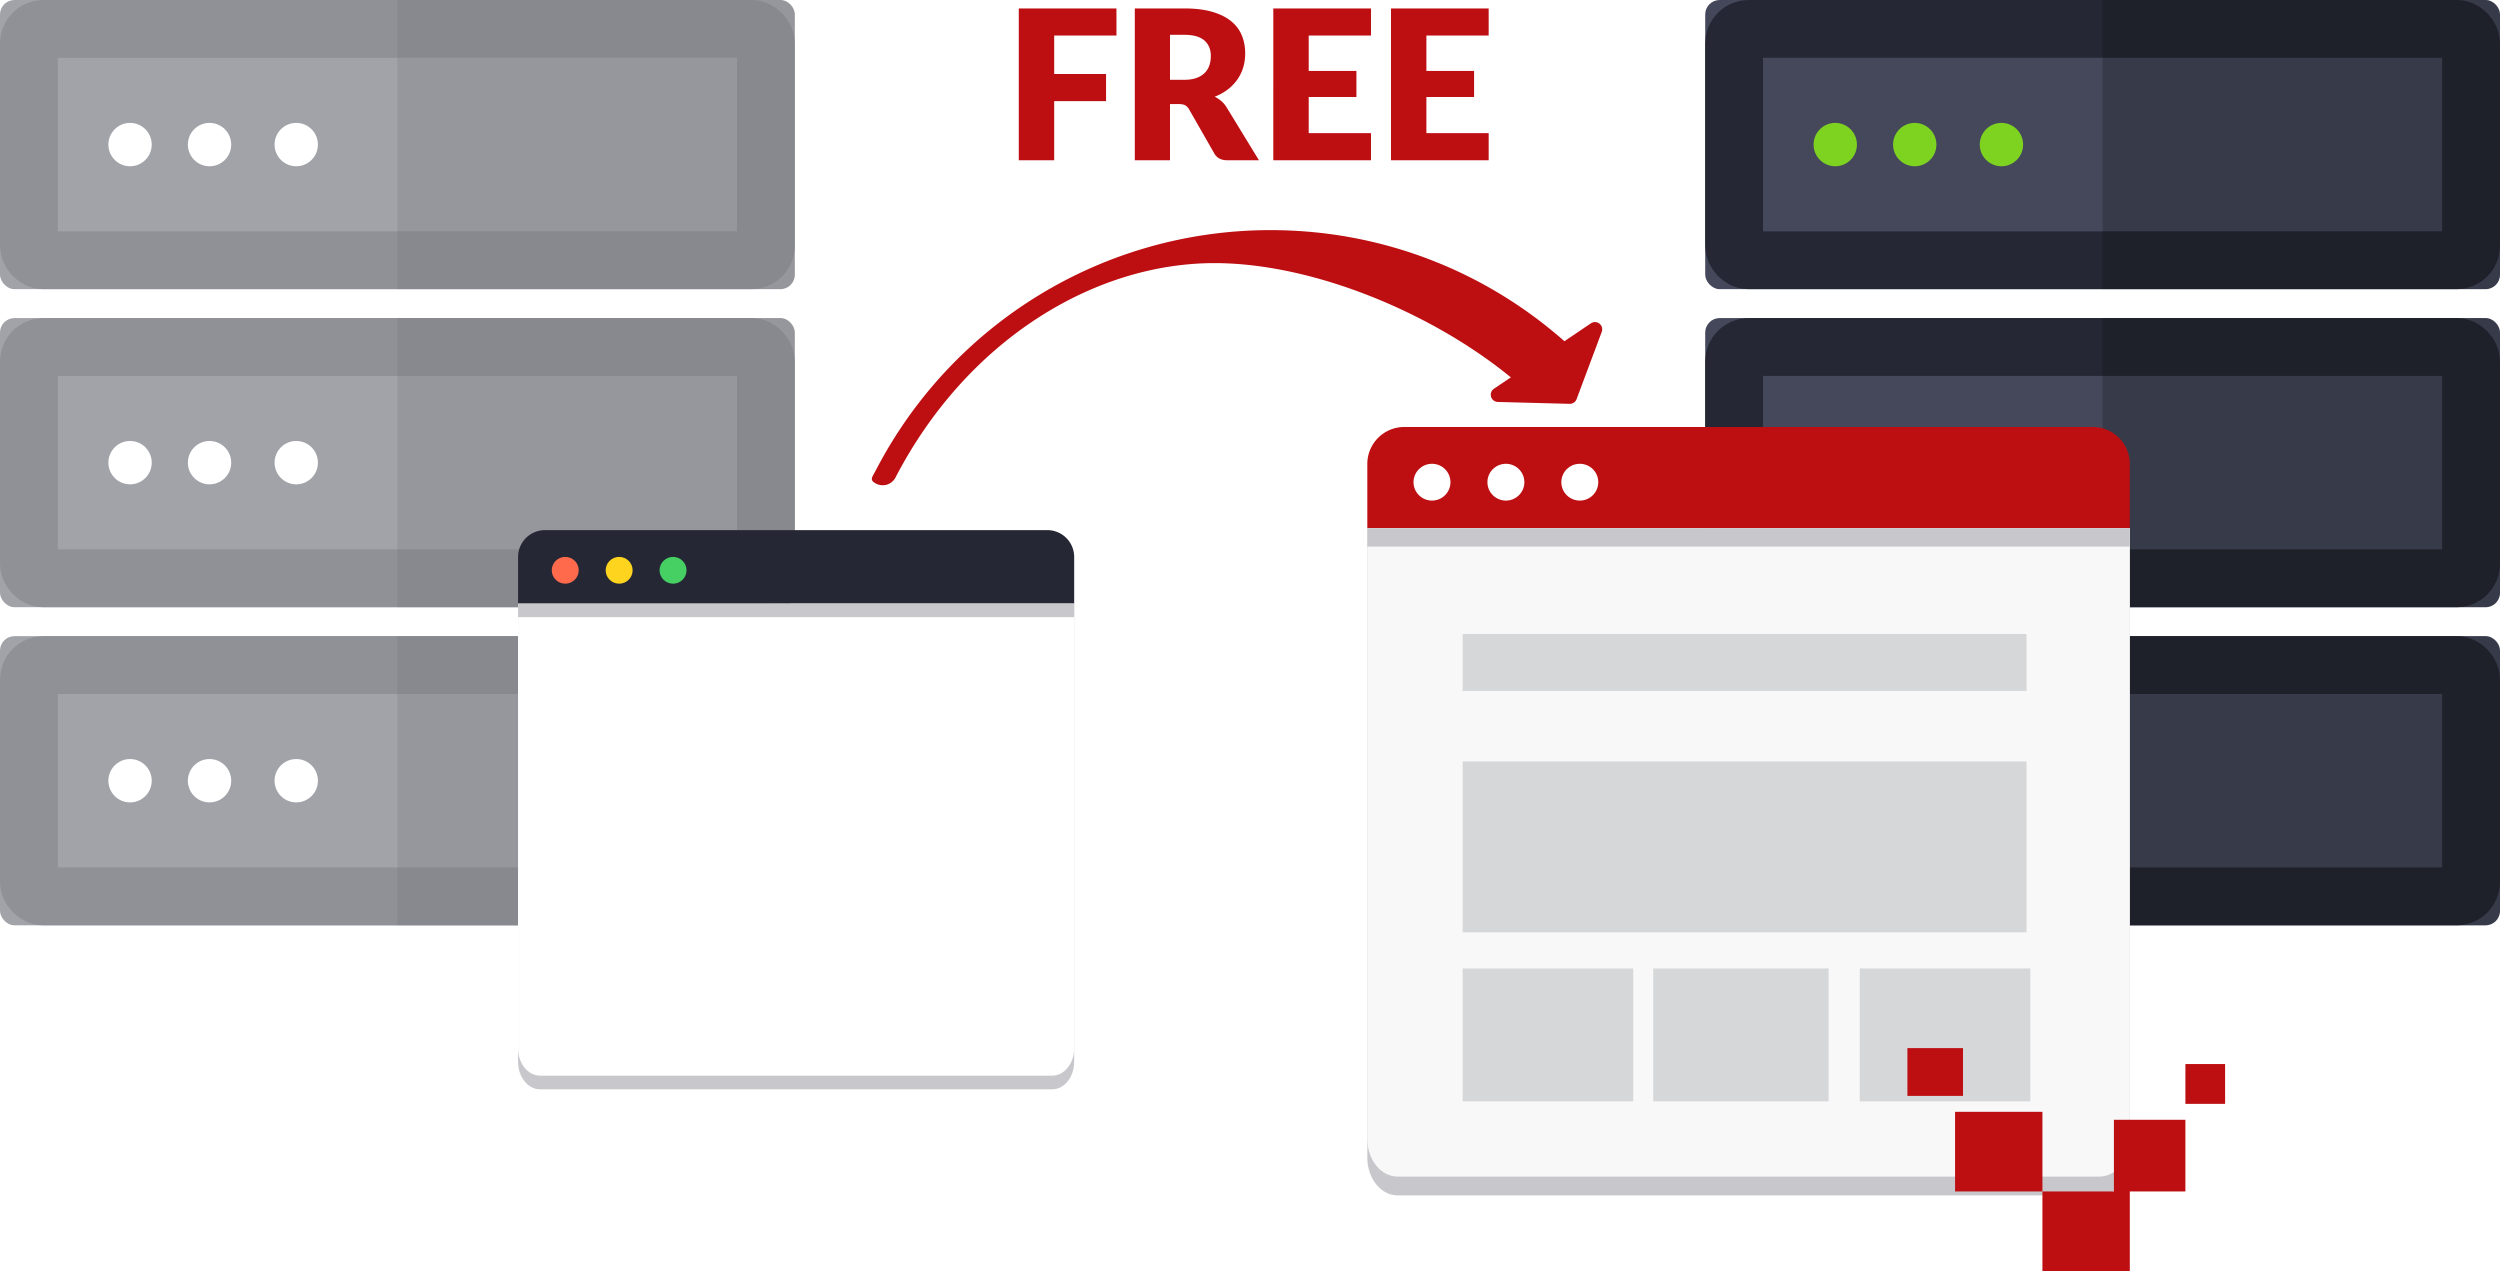 <svg xmlns="http://www.w3.org/2000/svg" xmlns:xlink="http://www.w3.org/1999/xlink" width="415" height="211" viewBox="0 0 415 211">
    <defs>
        <rect id="f" width="131.936" height="48" rx="2.4"/>
        <rect id="g" width="131.936" height="48" rx="2.4"/>
        <rect id="h" width="131.936" height="48" rx="2.4"/>
        <rect id="i" width="131.936" height="48" rx="2.4"/>
        <rect id="j" width="131.936" height="48" rx="2.4"/>
        <rect id="k" width="131.936" height="48" rx="2.4"/>
        <filter id="l" width="116.5%" height="116.4%" x="-8.3%" y="-8.2%" filterUnits="objectBoundingBox">
            <feOffset in="SourceAlpha" result="shadowOffsetOuter1"/>
            <feGaussianBlur in="shadowOffsetOuter1" result="shadowBlurOuter1" stdDeviation="3.5"/>
            <feColorMatrix in="shadowBlurOuter1" result="shadowMatrixOuter1" values="0 0 0 0 0 0 0 0 0 0 0 0 0 0 0 0 0 0 0.233 0"/>
            <feMerge>
                <feMergeNode in="shadowMatrixOuter1"/>
                <feMergeNode in="SourceGraphic"/>
            </feMerge>
        </filter>
        <filter id="m" width="125.8%" height="125.8%" x="-12.9%" y="-12.9%" filterUnits="objectBoundingBox">
            <feOffset in="SourceAlpha" result="shadowOffsetOuter1"/>
            <feGaussianBlur in="shadowOffsetOuter1" result="shadowBlurOuter1" stdDeviation="4"/>
            <feColorMatrix in="shadowBlurOuter1" result="shadowMatrixOuter1" values="0 0 0 0 0 0 0 0 0 0 0 0 0 0 0 0 0 0 0.114 0"/>
            <feMerge>
                <feMergeNode in="shadowMatrixOuter1"/>
                <feMergeNode in="SourceGraphic"/>
            </feMerge>
        </filter>
        <path id="a" d="M12.5 25.014h68.275v6.88H12.5v-6.88z"/>
        <mask id="n" width="68.274" height="6.88" x="0" y="0" fill="#fff">
            <use xlink:href="#a"/>
        </mask>
        <path id="b" d="M12.5 40.407h68.275v20.64H12.5v-20.64z"/>
        <mask id="o" width="68.274" height="20.641" x="0" y="0" fill="#fff">
            <use xlink:href="#b"/>
        </mask>
        <path id="c" d="M35.58 65.42h21.227v16.055H35.58V65.42z"/>
        <mask id="p" width="21.228" height="16.054" x="0" y="0" fill="#fff">
            <use xlink:href="#c"/>
        </mask>
        <path id="d" d="M59.62 65.42h21.228v16.055H59.62V65.42z"/>
        <mask id="q" width="21.228" height="16.054" x="0" y="0" fill="#fff">
            <use xlink:href="#d"/>
        </mask>
        <path id="e" d="M12.5 65.42h20.655v16.055H12.501V65.42z"/>
        <mask id="r" width="20.654" height="16.054" x="0" y="0" fill="#fff">
            <use xlink:href="#e"/>
        </mask>
    </defs>
    <g fill="none" fill-rule="evenodd">
        <path fill="#BD0F12" d="M185.334 1.4v4.497h-10.338v6.382h8.61v4.514h-8.61V26.6h-5.878V1.4h16.216zm8.886 15.878V26.6h-5.843V1.4h8.194c1.821 0 3.374.187 4.659.562 1.285.375 2.334.897 3.146 1.565.813.67 1.403 1.459 1.772 2.37.37.91.553 1.902.553 2.975a7.99 7.99 0 0 1-.328 2.317 7.02 7.02 0 0 1-.977 2.015 7.56 7.56 0 0 1-1.59 1.652 8.444 8.444 0 0 1-2.17 1.194c.392.196.758.438 1.098.726.34.288.637.64.89 1.055l5.36 8.769h-5.29c-.98 0-1.683-.369-2.11-1.107l-4.183-7.316c-.185-.323-.4-.554-.648-.692-.248-.138-.597-.207-1.046-.207h-1.487zm0-4.03h2.351c.795 0 1.472-.101 2.031-.303.56-.202 1.017-.481 1.375-.839.357-.357.616-.775.778-1.254.16-.478.242-.994.242-1.548 0-1.107-.36-1.972-1.08-2.594-.721-.623-1.836-.934-3.346-.934h-2.351v7.472zM227.585 1.4v4.497h-10.338v5.88h7.918v4.324h-7.918v6.002h10.338V26.6h-16.216V1.4h16.216zm19.535 0v4.497h-10.338v5.88h7.917v4.324h-7.917v6.002h10.338V26.6h-16.216V1.4h16.216z"/>
        <g transform="translate(283.064)">
            <use fill="#45485B" xlink:href="#f"/>
            <rect width="122.336" height="38.4" x="4.8" y="4.8" stroke="#252834" stroke-width="9.6" rx="2.4"/>
        </g>
        <path fill="#000" fill-opacity=".2" d="M349.032 0H412.6a2.4 2.4 0 0 1 2.4 2.4v43.2a2.4 2.4 0 0 1-2.4 2.4h-63.568V0z"/>
        <g transform="translate(283.064 52.8)">
            <use fill="#45485B" xlink:href="#g"/>
            <rect width="122.336" height="38.4" x="4.8" y="4.8" stroke="#252834" stroke-width="9.6" rx="2.4"/>
        </g>
        <path fill="#000" fill-opacity=".2" d="M349.032 52.8H412.6a2.4 2.4 0 0 1 2.4 2.4v43.2a2.4 2.4 0 0 1-2.4 2.4h-63.568v-48z"/>
        <g transform="translate(283.064 105.6)">
            <use fill="#45485B" xlink:href="#h"/>
            <rect width="122.336" height="38.4" x="4.8" y="4.8" stroke="#252834" stroke-width="9.6" rx="2.4"/>
        </g>
        <path fill="#000" fill-opacity=".2" d="M349.032 105.6H412.6a2.4 2.4 0 0 1 2.4 2.4v43.2a2.4 2.4 0 0 1-2.4 2.4h-63.568v-48z"/>
        <g fill="#7ED321" transform="translate(301.055 20.4)">
            <ellipse cx="3.598" cy="3.6" rx="3.598" ry="3.6"/>
            <ellipse cx="16.792" cy="3.6" rx="3.598" ry="3.6"/>
            <ellipse cx="31.185" cy="3.6" rx="3.598" ry="3.6"/>
        </g>
        <g fill="#7CB43A" transform="translate(301.055 126)">
            <ellipse cx="3.598" cy="3.6" rx="3.598" ry="3.6"/>
            <ellipse cx="16.792" cy="3.6" rx="3.598" ry="3.6"/>
            <ellipse cx="31.185" cy="3.6" rx="3.598" ry="3.6"/>
        </g>
        <g opacity=".593">
            <g>
                <use fill="#61636D" xlink:href="#i"/>
                <rect width="122.336" height="38.4" x="4.8" y="4.8" stroke="#424550" stroke-width="9.6" rx="2.4"/>
            </g>
            <path fill="#000" fill-opacity=".2" d="M65.968 0h63.568a2.4 2.4 0 0 1 2.4 2.4v43.2a2.4 2.4 0 0 1-2.4 2.4H65.968V0z"/>
            <g transform="translate(0 52.8)">
                <use fill="#61636D" xlink:href="#j"/>
                <rect width="122.336" height="38.4" x="4.8" y="4.8" stroke="#424550" stroke-width="9.6" rx="2.4"/>
            </g>
            <path fill="#000" fill-opacity=".2" d="M65.968 52.8h63.568a2.4 2.4 0 0 1 2.4 2.4v43.2a2.4 2.4 0 0 1-2.4 2.4H65.968v-48z"/>
            <g transform="translate(0 105.6)">
                <use fill="#61636D" xlink:href="#k"/>
                <rect width="122.336" height="38.4" x="4.8" y="4.8" stroke="#424550" stroke-width="9.6" rx="2.4"/>
            </g>
            <path fill="#000" fill-opacity=".2" d="M65.968 105.6h63.568a2.4 2.4 0 0 1 2.4 2.4v43.2a2.4 2.4 0 0 1-2.4 2.4H65.968v-48z"/>
            <g fill="#FFF" transform="translate(17.991 20.4)">
                <ellipse cx="3.598" cy="3.6" rx="3.598" ry="3.6"/>
                <ellipse cx="16.792" cy="3.6" rx="3.598" ry="3.6"/>
                <ellipse cx="31.185" cy="3.6" rx="3.598" ry="3.6"/>
            </g>
            <g fill="#FFF" transform="translate(17.991 73.2)">
                <ellipse cx="3.598" cy="3.6" rx="3.598" ry="3.6"/>
                <ellipse cx="16.792" cy="3.6" rx="3.598" ry="3.6"/>
                <ellipse cx="31.185" cy="3.6" rx="3.598" ry="3.6"/>
            </g>
            <g fill="#FFF" transform="translate(17.991 126)">
                <ellipse cx="3.598" cy="3.6" rx="3.598" ry="3.6"/>
                <ellipse cx="16.792" cy="3.6" rx="3.598" ry="3.6"/>
                <ellipse cx="31.185" cy="3.6" rx="3.598" ry="3.6"/>
            </g>
        </g>
        <g>
            <g filter="url(#l)" transform="translate(226.975 70.881)">
                <path fill="#BD0F12" d="M6.133 0h114.305a6.133 6.133 0 0 1 6.133 6.133v10.664H0V6.133A6.133 6.133 0 0 1 6.133 0z"/>
                <path fill="#C8C8CC" d="M5.017 127.55c-2.77 0-5.017-2.8-5.017-6.253v-104.5h126.571v104.5c0 3.454-2.246 6.253-5.017 6.253H5.017z"/>
                <path fill="#F8F8F8" d="M5.017 124.43c-2.77 0-5.017-2.8-5.017-6.253V16.797h126.571v101.38c0 3.454-2.246 6.254-5.017 6.254H5.017z"/>
                <path fill="#C8C8CC" d="M0 16.797h126.571v3.054H0z"/>
                <ellipse cx="10.735" cy="9.162" fill="#FFF" rx="3.067" ry="3.054"/>
                <ellipse cx="23.004" cy="9.162" fill="#FFF" rx="3.067" ry="3.054"/>
                <ellipse cx="35.272" cy="9.162" fill="#FFF" rx="3.067" ry="3.054"/>
                <path fill="#D6D7D9" d="M15.821 34.369h93.61v9.453h-93.61zM15.821 55.519h93.61v28.36h-93.61zM15.821 89.888H44.14v22.058H15.821zM47.464 89.888H76.57v22.058H47.464zM81.744 89.888h28.319v22.058H81.744z"/>
            </g>
            <path fill="#BD0F12" d="M316.63 181.919h9.229v-7.932h-9.23v7.932zm46.146 1.322h6.592v-6.61h-6.592v6.61zm-23.733 1.321h-14.502v13.22h14.502v-13.22zm11.866 13.22h11.867v-11.898h-11.867v11.897zM339.043 211h14.503v-13.219h-14.503V211z"/>
        </g>
        <g transform="translate(86 88)">
            <g filter="url(#m)">
                <path fill="#252834" d="M4.46 0h83.394a4.46 4.46 0 0 1 4.46 4.46v7.765H0V4.46A4.46 4.46 0 0 1 4.46 0z"/>
                <path fill="#C8C8CC" d="M3.66 92.832C1.637 92.832 0 90.794 0 88.28V12.225h92.314V88.28c0 2.513-1.638 4.55-3.66 4.55H3.66z"/>
                <path fill="#FFF" d="M3.66 90.561C1.637 90.561 0 88.524 0 86.01V12.225h92.314V86.01c0 2.514-1.638 4.551-3.66 4.551H3.66z"/>
                <path fill="#C8C8CC" d="M0 12.225h92.314v2.223H0z"/>
                <ellipse cx="7.83" cy="6.668" fill="#FF6A4C" rx="2.237" ry="2.223"/>
                <ellipse cx="16.778" cy="6.668" fill="#FED41F" rx="2.237" ry="2.223"/>
                <ellipse cx="25.726" cy="6.668" fill="#46D064" rx="2.237" ry="2.223"/>
            </g>
            <use stroke="#000" stroke-dasharray="1.92" stroke-opacity=".543" mask="url(#n)" xlink:href="#a"/>
            <use stroke="#000" stroke-dasharray="1.92" stroke-opacity=".543" mask="url(#o)" xlink:href="#b"/>
            <use stroke="#000" stroke-dasharray="1.92" stroke-opacity=".543" mask="url(#p)" xlink:href="#c"/>
            <use stroke="#000" stroke-dasharray="1.92" stroke-opacity=".543" mask="url(#q)" xlink:href="#d"/>
            <use stroke="#000" stroke-dasharray="1.92" stroke-opacity=".543" mask="url(#r)" xlink:href="#e"/>
        </g>
        <path fill="#BD0F12" fill-rule="nonzero" d="M261.952 58.72a2.4 2.4 0 0 1 .07 3.394c-.917.956-6.552 4.733-7.509 3.815-12.756-12.234-34.886-22.252-52.917-22.252-20.074 0-41.158 12.876-52.937 35.58a2.4 2.4 0 0 1-3.235 1.024c-1.177-.61-.636-1.059-.025-2.235 12.596-24.28 37.672-39.846 65.51-39.846 19.283 0 37.402 7.437 51.043 20.52z"/>
        <path fill="#BD0F12" d="M261.713 66.258l4.177-11.172a1.2 1.2 0 0 0-1.795-1.415l-16.1 10.86a1.2 1.2 0 0 0 .64 2.194l11.922.312a1.2 1.2 0 0 0 1.156-.78z"/>
    </g>
</svg>
